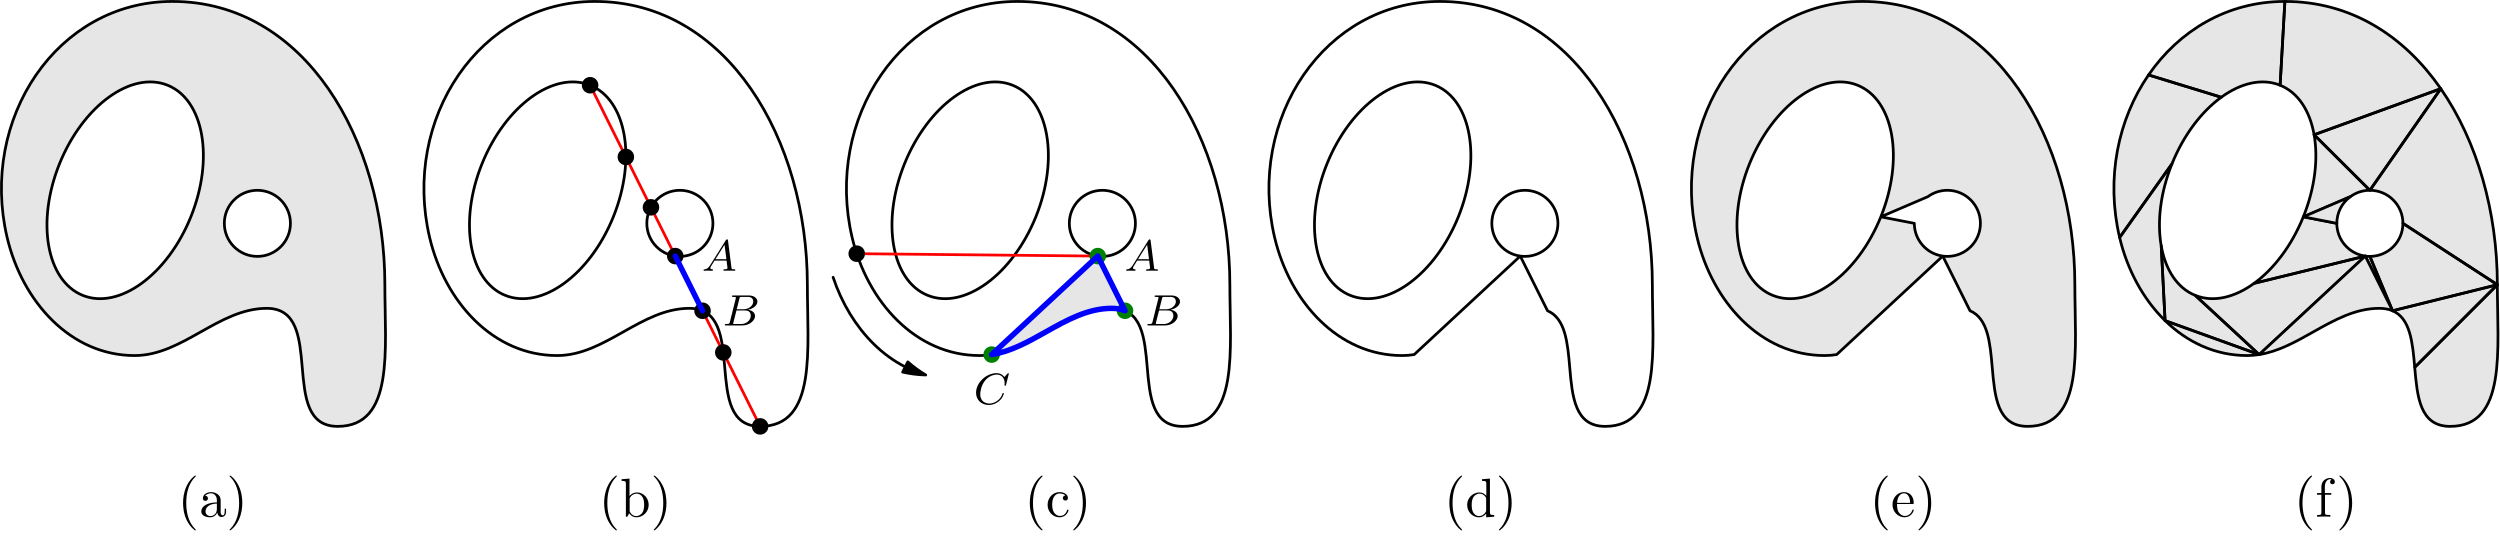 <?xml version='1.0' encoding='UTF-8'?>
<!-- This file was generated by dvisvgm 2.6.3 -->
<svg version='1.1' xmlns='http://www.w3.org/2000/svg' xmlns:xlink='http://www.w3.org/1999/xlink' width='453.544pt' height='97.586pt' viewBox='56.409 53.858 453.544 97.586'>
<defs>
<path id='g0-65' d='M1.474 -0.948C1.108 -0.367 0.781 -0.287 0.494 -0.263C0.414 -0.255 0.319 -0.247 0.319 -0.112C0.319 -0.088 0.335 0 0.43 0C0.502 0 0.55 -0.024 1.108 -0.024C1.65 -0.024 1.833 0 1.873 0S2.032 0 2.032 -0.151C2.032 -0.255 1.929 -0.263 1.889 -0.263C1.722 -0.271 1.554 -0.335 1.554 -0.51C1.554 -0.63 1.618 -0.733 1.769 -0.964L2.311 -1.841H4.495L4.663 -0.494C4.663 -0.383 4.519 -0.263 4.144 -0.263C4.025 -0.263 3.921 -0.263 3.921 -0.112C3.921 -0.104 3.929 0 4.057 0C4.136 0 4.439 -0.016 4.511 -0.024H5.013C5.731 -0.024 5.866 0 5.93 0C5.962 0 6.089 0 6.089 -0.151C6.089 -0.263 5.986 -0.263 5.858 -0.263C5.42 -0.263 5.412 -0.335 5.388 -0.534L4.758 -5.46C4.734 -5.635 4.726 -5.691 4.591 -5.691C4.447 -5.691 4.4 -5.611 4.352 -5.531L1.474 -0.948ZM2.479 -2.104L4.129 -4.726L4.463 -2.104H2.479Z'/>
<path id='g0-66' d='M1.347 -0.63C1.275 -0.327 1.259 -0.263 0.669 -0.263C0.518 -0.263 0.422 -0.263 0.422 -0.112C0.422 0 0.526 0 0.662 0H3.618C4.933 0 5.914 -0.933 5.914 -1.706C5.914 -2.287 5.412 -2.758 4.615 -2.845C5.539 -3.021 6.336 -3.626 6.336 -4.328C6.336 -4.926 5.754 -5.444 4.75 -5.444H1.969C1.825 -5.444 1.722 -5.444 1.722 -5.292C1.722 -5.181 1.817 -5.181 1.953 -5.181C2.216 -5.181 2.447 -5.181 2.447 -5.053C2.447 -5.021 2.439 -5.013 2.415 -4.91L1.347 -0.63ZM2.59 -2.941L3.076 -4.886C3.148 -5.157 3.156 -5.181 3.483 -5.181H4.631C5.412 -5.181 5.587 -4.67 5.587 -4.344C5.587 -3.666 4.862 -2.941 3.842 -2.941H2.59ZM2.04 -0.263C1.969 -0.279 1.945 -0.279 1.945 -0.335C1.945 -0.399 1.961 -0.462 1.977 -0.51L2.534 -2.718H4.152C4.894 -2.718 5.141 -2.216 5.141 -1.769C5.141 -0.988 4.376 -0.263 3.419 -0.263H2.04Z'/>
<path id='g0-67' d='M6.344 -5.396C6.352 -5.428 6.368 -5.475 6.368 -5.515C6.368 -5.571 6.32 -5.611 6.265 -5.611S6.185 -5.587 6.121 -5.515L5.563 -4.902C5.491 -5.005 5.069 -5.611 4.136 -5.611C2.287 -5.611 0.422 -3.897 0.422 -2.064C0.422 -0.677 1.474 0.167 2.742 0.167C3.786 0.167 4.67 -0.47 5.101 -1.092C5.364 -1.482 5.467 -1.865 5.467 -1.913C5.467 -1.985 5.42 -2.016 5.348 -2.016C5.252 -2.016 5.236 -1.977 5.212 -1.889C4.878 -0.789 3.802 -0.096 2.845 -0.096C2.032 -0.096 1.18 -0.574 1.18 -1.793C1.18 -2.048 1.267 -3.379 2.152 -4.376C2.75 -5.045 3.563 -5.348 4.192 -5.348C5.197 -5.348 5.611 -4.543 5.611 -3.786C5.611 -3.674 5.579 -3.523 5.579 -3.427C5.579 -3.324 5.683 -3.324 5.715 -3.324C5.818 -3.324 5.834 -3.355 5.866 -3.499L6.344 -5.396Z'/>
<path id='g1-40' d='M3.298 2.391C3.298 2.361 3.298 2.341 3.128 2.172C1.883 0.917 1.564 -0.966 1.564 -2.491C1.564 -4.224 1.943 -5.958 3.168 -7.203C3.298 -7.323 3.298 -7.342 3.298 -7.372C3.298 -7.442 3.258 -7.472 3.198 -7.472C3.098 -7.472 2.202 -6.795 1.614 -5.529C1.106 -4.433 0.986 -3.328 0.986 -2.491C0.986 -1.714 1.096 -0.508 1.644 0.618C2.242 1.843 3.098 2.491 3.198 2.491C3.258 2.491 3.298 2.461 3.298 2.391Z'/>
<path id='g1-41' d='M2.879 -2.491C2.879 -3.268 2.77 -4.473 2.222 -5.599C1.624 -6.824 0.767 -7.472 0.667 -7.472C0.608 -7.472 0.568 -7.432 0.568 -7.372C0.568 -7.342 0.568 -7.323 0.757 -7.143C1.733 -6.157 2.301 -4.573 2.301 -2.491C2.301 -0.787 1.933 0.966 0.697 2.222C0.568 2.341 0.568 2.361 0.568 2.391C0.568 2.451 0.608 2.491 0.667 2.491C0.767 2.491 1.664 1.813 2.252 0.548C2.76 -0.548 2.879 -1.654 2.879 -2.491Z'/>
<path id='g1-97' d='M3.318 -0.757C3.357 -0.359 3.626 0.06 4.095 0.06C4.304 0.06 4.912 -0.08 4.912 -0.887V-1.445H4.663V-0.887C4.663 -0.309 4.413 -0.249 4.304 -0.249C3.975 -0.249 3.935 -0.697 3.935 -0.747V-2.74C3.935 -3.158 3.935 -3.547 3.577 -3.915C3.188 -4.304 2.69 -4.463 2.212 -4.463C1.395 -4.463 0.707 -3.995 0.707 -3.337C0.707 -3.039 0.907 -2.869 1.166 -2.869C1.445 -2.869 1.624 -3.068 1.624 -3.328C1.624 -3.447 1.574 -3.776 1.116 -3.786C1.385 -4.134 1.873 -4.244 2.192 -4.244C2.68 -4.244 3.248 -3.856 3.248 -2.969V-2.6C2.74 -2.57 2.042 -2.54 1.415 -2.242C0.667 -1.903 0.418 -1.385 0.418 -0.946C0.418 -0.139 1.385 0.11 2.012 0.11C2.67 0.11 3.128 -0.289 3.318 -0.757ZM3.248 -2.391V-1.395C3.248 -0.448 2.531 -0.11 2.082 -0.11C1.594 -0.11 1.186 -0.458 1.186 -0.956C1.186 -1.504 1.604 -2.331 3.248 -2.391Z'/>
<path id='g1-98' d='M1.714 -3.756V-6.914L0.279 -6.804V-6.496C0.976 -6.496 1.056 -6.426 1.056 -5.938V0H1.305C1.315 -0.01 1.395 -0.149 1.664 -0.618C1.813 -0.389 2.232 0.11 2.969 0.11C4.154 0.11 5.191 -0.867 5.191 -2.152C5.191 -3.417 4.214 -4.403 3.078 -4.403C2.301 -4.403 1.873 -3.935 1.714 -3.756ZM1.743 -1.136V-3.188C1.743 -3.377 1.743 -3.387 1.853 -3.547C2.242 -4.105 2.79 -4.184 3.029 -4.184C3.477 -4.184 3.836 -3.925 4.075 -3.547C4.334 -3.138 4.364 -2.57 4.364 -2.162C4.364 -1.793 4.344 -1.196 4.055 -0.747C3.846 -0.438 3.467 -0.11 2.929 -0.11C2.481 -0.11 2.122 -0.349 1.883 -0.717C1.743 -0.927 1.743 -0.956 1.743 -1.136Z'/>
<path id='g1-99' d='M1.166 -2.172C1.166 -3.796 1.983 -4.214 2.511 -4.214C2.6 -4.214 3.228 -4.204 3.577 -3.846C3.168 -3.816 3.108 -3.517 3.108 -3.387C3.108 -3.128 3.288 -2.929 3.567 -2.929C3.826 -2.929 4.025 -3.098 4.025 -3.397C4.025 -4.075 3.268 -4.463 2.501 -4.463C1.255 -4.463 0.339 -3.387 0.339 -2.152C0.339 -0.877 1.325 0.11 2.481 0.11C3.816 0.11 4.134 -1.086 4.134 -1.186S4.035 -1.285 4.005 -1.285C3.915 -1.285 3.895 -1.245 3.875 -1.186C3.587 -0.259 2.939 -0.139 2.57 -0.139C2.042 -0.139 1.166 -0.568 1.166 -2.172Z'/>
<path id='g1-100' d='M3.786 -0.548V0.11L5.25 0V-0.309C4.553 -0.309 4.473 -0.379 4.473 -0.867V-6.914L3.039 -6.804V-6.496C3.736 -6.496 3.816 -6.426 3.816 -5.938V-3.786C3.527 -4.144 3.098 -4.403 2.56 -4.403C1.385 -4.403 0.339 -3.427 0.339 -2.142C0.339 -0.877 1.315 0.11 2.451 0.11C3.088 0.11 3.537 -0.229 3.786 -0.548ZM3.786 -3.218V-1.176C3.786 -0.996 3.786 -0.976 3.676 -0.807C3.377 -0.329 2.929 -0.11 2.501 -0.11C2.052 -0.11 1.694 -0.369 1.455 -0.747C1.196 -1.156 1.166 -1.724 1.166 -2.132C1.166 -2.501 1.186 -3.098 1.474 -3.547C1.684 -3.856 2.062 -4.184 2.6 -4.184C2.949 -4.184 3.367 -4.035 3.676 -3.587C3.786 -3.417 3.786 -3.397 3.786 -3.218Z'/>
<path id='g1-101' d='M1.116 -2.511C1.176 -3.995 2.012 -4.244 2.351 -4.244C3.377 -4.244 3.477 -2.899 3.477 -2.511H1.116ZM1.106 -2.301H3.885C4.105 -2.301 4.134 -2.301 4.134 -2.511C4.134 -3.497 3.597 -4.463 2.351 -4.463C1.196 -4.463 0.279 -3.437 0.279 -2.192C0.279 -0.857 1.325 0.11 2.471 0.11C3.686 0.11 4.134 -0.996 4.134 -1.186C4.134 -1.285 4.055 -1.305 4.005 -1.305C3.915 -1.305 3.895 -1.245 3.875 -1.166C3.527 -0.139 2.63 -0.139 2.531 -0.139C2.032 -0.139 1.634 -0.438 1.405 -0.807C1.106 -1.285 1.106 -1.943 1.106 -2.301Z'/>
<path id='g1-102' d='M1.743 -4.294V-5.45C1.743 -6.326 2.222 -6.804 2.66 -6.804C2.69 -6.804 2.839 -6.804 2.989 -6.735C2.869 -6.695 2.69 -6.565 2.69 -6.316C2.69 -6.087 2.849 -5.888 3.118 -5.888C3.407 -5.888 3.557 -6.087 3.557 -6.326C3.557 -6.695 3.188 -7.024 2.66 -7.024C1.963 -7.024 1.116 -6.496 1.116 -5.44V-4.294H0.329V-3.985H1.116V-0.757C1.116 -0.309 1.006 -0.309 0.339 -0.309V0C0.727 -0.01 1.196 -0.03 1.474 -0.03C1.873 -0.03 2.341 -0.03 2.74 0V-0.309H2.531C1.793 -0.309 1.773 -0.418 1.773 -0.777V-3.985H2.909V-4.294H1.743Z'/>
</defs>
<g id='page1'>
<g transform='matrix(0.996 0 0 0.996 83.401 96.947)'>
<path d='M 4.3 -43C 16.364 -43 26.039 -36.707 32.698 -27.11C 39.357 -17.514 43 -4.614 43 8.6C 43 14.477 43.449 20.927 42.598 25.908C 41.748 30.888 39.598 34.4 34.4 34.4C 28.881 34.4 28.416 29.025 27.95 23.65C 27.484 18.275 27.018 12.9 21.5 12.9C 17.11 12.9 13.285 15.05 9.46 17.2C 5.635 19.35 1.809 21.5 -2.58 21.5C -8.404 21.5 -13.518 19.052 -17.521 15.141C -21.525 11.229 -24.418 5.855 -25.8 -0C -28.352 -10.809 -26.074 -21.559 -20.535 -29.607C -14.997 -37.655 -6.196 -43 4.3 -43ZM 7.661 -3.768C 9.796 -9.052 10.39 -14.377 9.625 -18.715C 8.859 -23.052 6.735 -26.402 3.432 -27.737C 0.129 -29.071 -3.727 -28.137 -7.29 -25.549C -10.854 -22.96 -14.126 -18.717 -16.261 -13.432C -18.396 -8.148 -18.99 -2.823 -18.225 1.515C -17.459 5.853 -15.335 9.203 -12.032 10.537C -8.729 11.871 -4.873 10.938 -1.31 8.349C 2.254 5.76 5.526 1.517 7.661 -3.768ZM 25.8 -2.58C 25.8 -5.905 23.105 -8.6 19.78 -8.6C 16.455 -8.6 13.76 -5.905 13.76 -2.58C 13.76 0.745 16.455 3.44 19.78 3.44C 23.105 3.44 25.8 0.745 25.8 -2.58Z' fill='#e6e6e6' fill-rule='evenodd'/>
</g>
<g transform='matrix(0.996 0 0 0.996 83.401 96.947)'>
<path d='M 4.3 -43C 16.364 -43 26.039 -36.707 32.698 -27.11C 39.357 -17.514 43 -4.614 43 8.6C 43 14.477 43.449 20.927 42.598 25.908C 41.748 30.888 39.598 34.4 34.4 34.4C 28.881 34.4 28.416 29.025 27.95 23.65C 27.484 18.275 27.018 12.9 21.5 12.9C 17.11 12.9 13.285 15.05 9.46 17.2C 5.635 19.35 1.809 21.5 -2.58 21.5C -8.404 21.5 -13.518 19.052 -17.521 15.141C -21.525 11.229 -24.418 5.855 -25.8 -0C -28.352 -10.809 -26.074 -21.559 -20.535 -29.607C -14.997 -37.655 -6.196 -43 4.3 -43Z' fill='none' stroke='#000000' stroke-linecap='round' stroke-linejoin='round' stroke-miterlimit='10.037' stroke-width='0.502'/>
</g>
<g transform='matrix(0.996 0 0 0.996 83.401 96.947)'>
<path d='M 7.661 -3.768C 9.796 -9.052 10.39 -14.377 9.625 -18.715C 8.859 -23.052 6.735 -26.402 3.432 -27.737C 0.129 -29.071 -3.727 -28.137 -7.29 -25.549C -10.854 -22.96 -14.126 -18.717 -16.261 -13.432C -18.396 -8.148 -18.99 -2.823 -18.225 1.515C -17.459 5.853 -15.335 9.203 -12.032 10.537C -8.729 11.871 -4.873 10.938 -1.31 8.349C 2.254 5.76 5.526 1.517 7.661 -3.768Z' fill='none' stroke='#000000' stroke-linecap='round' stroke-linejoin='round' stroke-miterlimit='10.037' stroke-width='0.502'/>
</g>
<g transform='matrix(0.996 0 0 0.996 83.401 96.947)'>
<path d='M 25.8 -2.58C 25.8 -5.905 23.105 -8.6 19.78 -8.6C 16.455 -8.6 13.76 -5.905 13.76 -2.58C 13.76 0.745 16.455 3.44 19.78 3.44C 23.105 3.44 25.8 0.745 25.8 -2.58Z' fill='none' stroke='#000000' stroke-linecap='round' stroke-linejoin='round' stroke-miterlimit='10.037' stroke-width='0.502'/>
</g>
<g transform='matrix(0.996 0 0 0.996 83.401 96.947)'>
<path d='M 81.256 -43C 93.321 -43 102.996 -36.707 109.655 -27.11C 116.313 -17.514 119.956 -4.614 119.956 8.6C 119.956 14.477 120.405 20.927 119.555 25.908C 118.704 30.888 116.554 34.4 111.356 34.4C 105.838 34.4 105.372 29.025 104.906 23.65C 104.44 18.275 103.975 12.9 98.456 12.9C 94.067 12.9 90.242 15.05 86.416 17.2C 82.591 19.35 78.766 21.5 74.376 21.5C 68.553 21.5 63.439 19.052 59.435 15.141C 55.432 11.229 52.538 5.855 51.157 0C 48.605 -10.809 50.882 -21.559 56.421 -29.607C 61.96 -37.655 70.761 -43 81.256 -43Z' fill='none' stroke='#000000' stroke-linecap='round' stroke-linejoin='round' stroke-miterlimit='10.037' stroke-width='0.502'/>
</g>
<g transform='matrix(0.996 0 0 0.996 83.401 96.947)'>
<path d='M 84.617 -3.768C 86.752 -9.052 87.346 -14.377 86.581 -18.715C 85.816 -23.052 83.691 -26.402 80.388 -27.737C 77.085 -29.071 73.23 -28.137 69.666 -25.549C 66.103 -22.96 62.831 -18.717 60.696 -13.432C 58.561 -8.148 57.967 -2.823 58.732 1.515C 59.497 5.853 61.622 9.203 64.924 10.537C 68.227 11.871 72.083 10.938 75.647 8.349C 79.21 5.76 82.482 1.517 84.617 -3.768Z' fill='none' stroke='#000000' stroke-linecap='round' stroke-linejoin='round' stroke-miterlimit='10.037' stroke-width='0.502'/>
</g>
<g transform='matrix(0.996 0 0 0.996 83.401 96.947)'>
<path d='M 102.756 -2.58C 102.756 -5.905 100.061 -8.6 96.736 -8.6C 93.412 -8.6 90.716 -5.905 90.716 -2.58C 90.716 0.745 93.412 3.44 96.736 3.44C 100.061 3.44 102.756 0.745 102.756 -2.58Z' fill='none' stroke='#000000' stroke-linecap='round' stroke-linejoin='round' stroke-miterlimit='10.037' stroke-width='0.502'/>
</g>
<g transform='matrix(0.996 0 0 0.996 83.401 96.947)'>
<path d='M 80.388 -27.737L 111.356 34.4' fill='none' stroke='#ff0000' stroke-linecap='round' stroke-linejoin='round' stroke-miterlimit='10.037' stroke-width='0.502'/>
</g>
<g transform='matrix(0.996 0 0 0.996 83.401 96.947)'>
<circle cx='100.861' cy='13.341' r='1.506' fill='#000000'/>
</g>
<g transform='matrix(0.996 0 0 0.996 83.401 96.947)'>
<circle cx='104.643' cy='20.931' r='1.506' fill='#000000'/>
</g>
<g transform='matrix(0.996 0 0 0.996 83.401 96.947)'>
<circle cx='111.356' cy='34.4' r='1.506' fill='#000000'/>
</g>
<g transform='matrix(0.996 0 0 0.996 83.401 96.947)'>
<circle cx='80.388' cy='-27.737' r='1.506' fill='#000000'/>
</g>
<g transform='matrix(0.996 0 0 0.996 83.401 96.947)'>
<circle cx='86.899' cy='-14.673' r='1.506' fill='#000000'/>
</g>
<g transform='matrix(0.996 0 0 0.996 83.401 96.947)'>
<circle cx='91.471' cy='-5.5' r='1.506' fill='#000000'/>
</g>
<g transform='matrix(0.996 0 0 0.996 83.401 96.947)'>
<circle cx='95.897' cy='3.382' r='1.506' fill='#000000'/>
</g>
<g transform='matrix(0.996 0 0 0.996 83.401 96.947)'>
<path d='M 100.861 13.341L 95.897 3.382' fill='none' stroke='#0000ff' stroke-linecap='round' stroke-linejoin='round' stroke-miterlimit='10.037' stroke-width='1.004'/>
</g><use x='183.726' y='102.98' xlink:href='#g0-65'/>
<use x='187.476' y='112.902' xlink:href='#g0-66'/>
<g transform='matrix(0.996 0 0 0.996 83.401 96.947)'>
<path d='M 158.213 -43C 170.277 -43 179.952 -36.707 186.611 -27.11C 193.27 -17.514 196.913 -4.614 196.913 8.6C 196.913 14.477 197.362 20.927 196.511 25.908C 195.661 30.888 193.511 34.4 188.313 34.4C 182.794 34.4 182.328 29.025 181.863 23.65C 181.397 18.275 180.931 12.9 175.413 12.9C 171.023 12.9 167.198 15.05 163.373 17.2C 159.547 19.35 155.722 21.5 151.333 21.5C 145.509 21.5 140.395 19.052 136.392 15.141C 132.388 11.229 129.495 5.855 128.113 0C 125.561 -10.809 127.838 -21.559 133.377 -29.607C 138.916 -37.655 147.717 -43 158.213 -43Z' fill='none' stroke='#000000' stroke-linecap='round' stroke-linejoin='round' stroke-miterlimit='10.037' stroke-width='0.502'/>
</g>
<g transform='matrix(0.996 0 0 0.996 83.401 96.947)'>
<path d='M 161.573 -3.768C 163.708 -9.052 164.303 -14.377 163.537 -18.715C 162.772 -23.052 160.647 -26.402 157.345 -27.737C 154.042 -29.071 150.186 -28.137 146.623 -25.549C 143.059 -22.96 139.787 -18.717 137.652 -13.432C 135.517 -8.148 134.923 -2.823 135.688 1.515C 136.453 5.853 138.578 9.203 141.881 10.537C 145.184 11.871 149.039 10.938 152.603 8.349C 156.167 5.76 159.438 1.517 161.573 -3.768Z' fill='none' stroke='#000000' stroke-linecap='round' stroke-linejoin='round' stroke-miterlimit='10.037' stroke-width='0.502'/>
</g>
<g transform='matrix(0.996 0 0 0.996 83.401 96.947)'>
<path d='M 179.713 -2.58C 179.713 -5.905 177.017 -8.6 173.693 -8.6C 170.368 -8.6 167.673 -5.905 167.673 -2.58C 167.673 0.745 170.368 3.44 173.693 3.44C 177.017 3.44 179.713 0.745 179.713 -2.58Z' fill='none' stroke='#000000' stroke-linecap='round' stroke-linejoin='round' stroke-miterlimit='10.037' stroke-width='0.502'/>
</g>
<g transform='matrix(0.996 0 0 0.996 83.401 96.947)'>
<path d='M 177.817 13.341C 177.146 13.056 176.352 12.9 175.413 12.9C 171.023 12.9 167.198 15.05 163.373 17.2C 160.199 18.984 157.025 20.768 153.529 21.323L 172.854 3.382L 177.817 13.341Z' fill='#e6e6e6'/>
</g>
<g transform='matrix(0.996 0 0 0.996 83.401 96.947)'>
<path d='M 172.854 3.382L 128.948 2.944' fill='none' stroke='#ff0000' stroke-linecap='round' stroke-linejoin='round' stroke-miterlimit='10.037' stroke-width='0.502'/>
</g>
<g transform='matrix(0.996 0 0 0.996 83.401 96.947)'>
<circle cx='172.854' cy='3.382' r='1.506' fill='#008000'/>
</g><use x='260.395' y='102.98' xlink:href='#g0-65'/>
<g transform='matrix(0.996 0 0 0.996 83.401 96.947)'>
<circle cx='177.817' cy='13.341' r='1.506' fill='#008000'/>
</g><use x='264.144' y='112.902' xlink:href='#g0-66'/>
<g transform='matrix(0.996 0 0 0.996 83.401 96.947)'>
<circle cx='153.529' cy='21.323' r='1.506' fill='#008000'/>
</g><use x='233.061' y='127.164' xlink:href='#g0-67'/>
<g transform='matrix(0.996 0 0 0.996 83.401 96.947)'>
<path d='M 177.817 13.341C 177.146 13.056 176.352 12.9 175.413 12.9C 171.023 12.9 167.198 15.05 163.373 17.2C 160.199 18.984 157.025 20.768 153.529 21.323L 172.854 3.382L 177.817 13.341Z' fill='none' stroke='#0000ff' stroke-linecap='round' stroke-linejoin='round' stroke-miterlimit='10.037' stroke-width='1.004'/>
</g>
<g transform='matrix(0.996 0 0 0.996 83.401 96.947)'>
<circle cx='128.948' cy='2.944' r='1.506' fill='#000000'/>
</g>
<g transform='matrix(0.996 0 0 0.996 83.401 96.947)'>
<path d='M 137.788 23.57C 135.708 22.51 133.799 21.109 132.092 19.441C 128.77 16.195 126.212 11.943 124.648 7.244' fill='none' stroke='#000000' stroke-linecap='round' stroke-linejoin='round' stroke-miterlimit='10.037' stroke-width='0.502'/>
</g>
<g transform='matrix(0.996 0 0 0.996 83.401 96.947)'>
<path d='M 141.518 25.037C 140.348 24.348 139.26 23.548 138.255 22.652L 137.309 24.509C 138.687 24.826 140.093 25.007 141.518 25.037Z' fill='#000000'/>
</g>
<g transform='matrix(0.996 0 0 0.996 83.401 96.947)'>
<path d='M 141.518 25.037C 140.348 24.348 139.26 23.548 138.255 22.652L 137.309 24.509C 138.687 24.826 140.093 25.007 141.518 25.037Z' fill='none' stroke='#000000' stroke-linecap='round' stroke-linejoin='round' stroke-miterlimit='10.037' stroke-width='0.502'/>
</g>
<g transform='matrix(0.996 0 0 0.996 83.401 96.947)'>
<path d='M 230.485 21.323C 229.768 21.438 229.037 21.5 228.289 21.5C 222.466 21.5 217.352 19.052 213.348 15.141C 209.344 11.229 206.451 5.855 205.069 0C 202.518 -10.809 204.795 -21.559 210.334 -29.607C 215.873 -37.655 224.673 -43 235.169 -43C 247.234 -43 256.909 -36.707 263.567 -27.11C 270.226 -17.514 273.869 -4.614 273.869 8.6C 273.869 14.477 274.318 20.927 273.468 25.908C 272.617 30.888 270.467 34.4 265.269 34.4C 259.751 34.4 259.285 29.025 258.819 23.65C 258.433 19.19 258.046 14.73 254.774 13.341L 249.81 3.382C 250.084 3.42 250.364 3.44 250.649 3.44C 253.974 3.44 256.669 0.745 256.669 -2.58C 256.669 -5.905 253.974 -8.6 250.649 -8.6C 247.324 -8.6 244.629 -5.905 244.629 -2.58C 244.629 0.46 246.883 2.974 249.81 3.382L 230.485 21.323Z' fill='none' stroke='#000000' stroke-linecap='round' stroke-linejoin='round' stroke-miterlimit='10.037' stroke-width='0.502'/>
</g>
<g transform='matrix(0.996 0 0 0.996 83.401 96.947)'>
<path d='M 238.53 -3.768C 240.665 -9.052 241.259 -14.377 240.494 -18.715C 239.729 -23.052 237.604 -26.402 234.301 -27.737C 230.998 -29.071 227.143 -28.137 223.579 -25.549C 220.015 -22.96 216.744 -18.717 214.609 -13.432C 212.473 -8.148 211.879 -2.823 212.644 1.515C 213.41 5.853 215.534 9.203 218.837 10.537C 222.14 11.871 225.996 10.938 229.559 8.349C 233.123 5.76 236.395 1.517 238.53 -3.768Z' fill='none' stroke='#000000' stroke-linecap='round' stroke-linejoin='round' stroke-miterlimit='10.037' stroke-width='0.502'/>
</g>
<g transform='matrix(0.996 0 0 0.996 83.401 96.947)'>
<path d='M 321.585 -2.58C 321.585 0.46 323.839 2.974 326.767 3.382L 307.442 21.323C 306.724 21.438 305.993 21.5 305.246 21.5C 299.422 21.5 294.308 19.052 290.304 15.141C 286.301 11.229 283.408 5.855 282.026 0C 279.474 -10.809 281.751 -21.559 287.29 -29.607C 292.829 -37.655 301.63 -43 312.125 -43C 324.19 -43 333.865 -36.707 340.524 -27.11C 347.183 -17.514 350.825 -4.614 350.825 8.6C 350.825 14.477 351.274 20.927 350.424 25.908C 349.573 30.888 347.423 34.4 342.225 34.4C 336.707 34.4 336.241 29.025 335.775 23.65C 335.389 19.19 335.002 14.73 331.73 13.341L 326.767 3.382C 327.041 3.42 327.321 3.44 327.605 3.44C 330.93 3.44 333.625 0.745 333.625 -2.58C 333.625 -5.905 330.93 -8.6 327.605 -8.6C 326.276 -8.6 325.046 -8.169 324.05 -7.438L 315.486 -3.768C 317.621 -9.052 318.215 -14.377 317.45 -18.715C 316.685 -23.052 314.56 -26.402 311.257 -27.737C 307.955 -29.071 304.099 -28.137 300.535 -25.549C 296.972 -22.96 293.7 -18.717 291.565 -13.432C 289.43 -8.148 288.836 -2.823 289.601 1.515C 290.366 5.853 292.491 9.203 295.794 10.537C 299.097 11.871 302.952 10.938 306.516 8.349C 310.079 5.76 313.351 1.517 315.486 -3.768L 321.585 -2.58Z' fill='#e6e6e6'/>
</g>
<g transform='matrix(0.996 0 0 0.996 83.401 96.947)'>
<path d='M 321.585 -2.58C 321.585 0.46 323.839 2.974 326.767 3.382L 307.442 21.323C 306.724 21.438 305.993 21.5 305.246 21.5C 299.422 21.5 294.308 19.052 290.304 15.141C 286.301 11.229 283.408 5.855 282.026 0C 279.474 -10.809 281.751 -21.559 287.29 -29.607C 292.829 -37.655 301.63 -43 312.125 -43C 324.19 -43 333.865 -36.707 340.524 -27.11C 347.183 -17.514 350.825 -4.614 350.825 8.6C 350.825 14.477 351.274 20.927 350.424 25.908C 349.573 30.888 347.423 34.4 342.225 34.4C 336.707 34.4 336.241 29.025 335.775 23.65C 335.389 19.19 335.002 14.73 331.73 13.341L 326.767 3.382C 327.041 3.42 327.321 3.44 327.605 3.44C 330.93 3.44 333.625 0.745 333.625 -2.58C 333.625 -5.905 330.93 -8.6 327.605 -8.6C 326.276 -8.6 325.046 -8.169 324.05 -7.438L 315.486 -3.768C 317.621 -9.052 318.215 -14.377 317.45 -18.715C 316.685 -23.052 314.56 -26.402 311.257 -27.737C 307.955 -29.071 304.099 -28.137 300.535 -25.549C 296.972 -22.96 293.7 -18.717 291.565 -13.432C 289.43 -8.148 288.836 -2.823 289.601 1.515C 290.366 5.853 292.491 9.203 295.794 10.537C 299.097 11.871 302.952 10.938 306.516 8.349C 310.079 5.76 313.351 1.517 315.486 -3.768L 321.585 -2.58Z' fill='none' stroke='#000000' stroke-linecap='round' stroke-linejoin='round' stroke-miterlimit='10.037' stroke-width='0.502'/>
</g>
<g transform='matrix(0.996 0 0 0.996 83.401 96.947)'>
<path d='M 408.686 13.341L 403.723 3.382C 403.997 3.42 404.277 3.44 404.562 3.44L 408.686 13.341ZM 404.562 -8.6C 403.232 -8.6 402.003 -8.169 401.006 -7.438L 392.443 -3.768C 394.578 -9.052 395.172 -14.377 394.407 -18.715L 404.562 -8.6ZM 383.472 8.349C 387.036 5.76 390.307 1.517 392.443 -3.768L 398.542 -2.58C 398.542 0.46 400.795 2.974 403.723 3.382L 383.472 8.349ZM 384.398 21.323C 383.68 21.438 382.949 21.5 382.202 21.5C 376.378 21.5 371.264 19.052 367.261 15.141L 384.398 21.323ZM 427.782 8.6C 427.782 14.477 428.231 20.927 427.38 25.908C 426.53 30.888 424.38 34.4 419.182 34.4C 413.663 34.4 413.198 29.025 412.732 23.65L 427.782 8.6ZM 372.75 10.537C 376.053 11.871 379.908 10.938 383.472 8.349L 403.723 3.382L 384.398 21.323L 372.75 10.537ZM 427.782 8.6L 412.732 23.65C 412.345 19.19 411.959 14.73 408.686 13.341L 427.782 8.6ZM 366.557 1.515C 367.322 5.853 369.447 9.203 372.75 10.537L 384.398 21.323L 367.261 15.141L 366.557 1.515ZM 427.782 8.6L 408.686 13.341L 404.562 3.44C 407.887 3.44 410.582 0.745 410.582 -2.58L 427.782 8.6ZM 368.521 -13.432C 366.386 -8.148 365.792 -2.823 366.557 1.515L 367.261 15.141C 363.257 11.229 360.364 5.855 358.982 0L 368.521 -13.432ZM 377.492 -25.549C 373.928 -22.96 370.656 -18.717 368.521 -13.432L 358.982 0C 356.43 -10.809 358.707 -21.559 364.246 -29.607L 377.492 -25.549ZM 388.214 -27.737C 384.911 -29.071 381.055 -28.137 377.492 -25.549L 364.246 -29.607C 369.785 -37.655 378.586 -43 389.082 -43L 388.214 -27.737ZM 417.48 -27.11C 424.139 -17.514 427.782 -4.614 427.782 8.6L 410.582 -2.58C 410.582 -5.905 407.887 -8.6 404.562 -8.6L 417.48 -27.11ZM 394.407 -18.715C 393.641 -23.052 391.517 -26.402 388.214 -27.737L 389.082 -43C 401.146 -43 410.821 -36.707 417.48 -27.11L 394.407 -18.715ZM 417.48 -27.11L 404.562 -8.6L 394.407 -18.715L 417.48 -27.11Z' fill='#e6e6e6'/>
</g>
<g transform='matrix(0.996 0 0 0.996 83.401 96.947)'>
<path d='M 408.686 13.341L 403.723 3.382C 403.997 3.42 404.277 3.44 404.562 3.44L 408.686 13.341Z' fill='none' stroke='#000000' stroke-linecap='round' stroke-linejoin='round' stroke-miterlimit='10.037' stroke-width='0.502'/>
</g>
<g transform='matrix(0.996 0 0 0.996 83.401 96.947)'>
<path d='M 404.562 -8.6C 403.232 -8.6 402.003 -8.169 401.006 -7.438L 392.443 -3.768C 394.578 -9.052 395.172 -14.377 394.407 -18.715L 404.562 -8.6Z' fill='none' stroke='#000000' stroke-linecap='round' stroke-linejoin='round' stroke-miterlimit='10.037' stroke-width='0.502'/>
</g>
<g transform='matrix(0.996 0 0 0.996 83.401 96.947)'>
<path d='M 383.472 8.349C 387.036 5.76 390.307 1.517 392.443 -3.768L 398.542 -2.58C 398.542 0.46 400.795 2.974 403.723 3.382L 383.472 8.349Z' fill='none' stroke='#000000' stroke-linecap='round' stroke-linejoin='round' stroke-miterlimit='10.037' stroke-width='0.502'/>
</g>
<g transform='matrix(0.996 0 0 0.996 83.401 96.947)'>
<path d='M 384.398 21.323C 383.68 21.438 382.949 21.5 382.202 21.5C 376.378 21.5 371.264 19.052 367.261 15.141L 384.398 21.323Z' fill='none' stroke='#000000' stroke-linecap='round' stroke-linejoin='round' stroke-miterlimit='10.037' stroke-width='0.502'/>
</g>
<g transform='matrix(0.996 0 0 0.996 83.401 96.947)'>
<path d='M 427.782 8.6C 427.782 14.477 428.231 20.927 427.38 25.908C 426.53 30.888 424.38 34.4 419.182 34.4C 413.663 34.4 413.198 29.025 412.732 23.65L 427.782 8.6Z' fill='none' stroke='#000000' stroke-linecap='round' stroke-linejoin='round' stroke-miterlimit='10.037' stroke-width='0.502'/>
</g>
<g transform='matrix(0.996 0 0 0.996 83.401 96.947)'>
<path d='M 372.75 10.537C 376.053 11.871 379.908 10.938 383.472 8.349L 403.723 3.382L 384.398 21.323L 372.75 10.537Z' fill='none' stroke='#000000' stroke-linecap='round' stroke-linejoin='round' stroke-miterlimit='10.037' stroke-width='0.502'/>
</g>
<g transform='matrix(0.996 0 0 0.996 83.401 96.947)'>
<path d='M 427.782 8.6L 412.732 23.65C 412.345 19.19 411.959 14.73 408.686 13.341L 427.782 8.6Z' fill='none' stroke='#000000' stroke-linecap='round' stroke-linejoin='round' stroke-miterlimit='10.037' stroke-width='0.502'/>
</g>
<g transform='matrix(0.996 0 0 0.996 83.401 96.947)'>
<path d='M 366.557 1.515C 367.322 5.853 369.447 9.203 372.75 10.537L 384.398 21.323L 367.261 15.141L 366.557 1.515Z' fill='none' stroke='#000000' stroke-linecap='round' stroke-linejoin='round' stroke-miterlimit='10.037' stroke-width='0.502'/>
</g>
<g transform='matrix(0.996 0 0 0.996 83.401 96.947)'>
<path d='M 427.782 8.6L 408.686 13.341L 404.562 3.44C 407.887 3.44 410.582 0.745 410.582 -2.58L 427.782 8.6Z' fill='none' stroke='#000000' stroke-linecap='round' stroke-linejoin='round' stroke-miterlimit='10.037' stroke-width='0.502'/>
</g>
<g transform='matrix(0.996 0 0 0.996 83.401 96.947)'>
<path d='M 368.521 -13.432C 366.386 -8.148 365.792 -2.823 366.557 1.515L 367.261 15.141C 363.257 11.229 360.364 5.855 358.982 0L 368.521 -13.432Z' fill='none' stroke='#000000' stroke-linecap='round' stroke-linejoin='round' stroke-miterlimit='10.037' stroke-width='0.502'/>
</g>
<g transform='matrix(0.996 0 0 0.996 83.401 96.947)'>
<path d='M 377.492 -25.549C 373.928 -22.96 370.656 -18.717 368.521 -13.432L 358.982 0C 356.43 -10.809 358.707 -21.559 364.246 -29.607L 377.492 -25.549Z' fill='none' stroke='#000000' stroke-linecap='round' stroke-linejoin='round' stroke-miterlimit='10.037' stroke-width='0.502'/>
</g>
<g transform='matrix(0.996 0 0 0.996 83.401 96.947)'>
<path d='M 388.214 -27.737C 384.911 -29.071 381.055 -28.137 377.492 -25.549L 364.246 -29.607C 369.785 -37.655 378.586 -43 389.082 -43L 388.214 -27.737Z' fill='none' stroke='#000000' stroke-linecap='round' stroke-linejoin='round' stroke-miterlimit='10.037' stroke-width='0.502'/>
</g>
<g transform='matrix(0.996 0 0 0.996 83.401 96.947)'>
<path d='M 417.48 -27.11C 424.139 -17.514 427.782 -4.614 427.782 8.6L 410.582 -2.58C 410.582 -5.905 407.887 -8.6 404.562 -8.6L 417.48 -27.11Z' fill='none' stroke='#000000' stroke-linecap='round' stroke-linejoin='round' stroke-miterlimit='10.037' stroke-width='0.502'/>
</g>
<g transform='matrix(0.996 0 0 0.996 83.401 96.947)'>
<path d='M 394.407 -18.715C 393.641 -23.052 391.517 -26.402 388.214 -27.737L 389.082 -43C 401.146 -43 410.821 -36.707 417.48 -27.11L 394.407 -18.715Z' fill='none' stroke='#000000' stroke-linecap='round' stroke-linejoin='round' stroke-miterlimit='10.037' stroke-width='0.502'/>
</g>
<g transform='matrix(0.996 0 0 0.996 83.401 96.947)'>
<path d='M 417.48 -27.11L 404.562 -8.6L 394.407 -18.715L 417.48 -27.11Z' fill='none' stroke='#000000' stroke-linecap='round' stroke-linejoin='round' stroke-miterlimit='10.037' stroke-width='0.502'/>
</g>
<g transform='matrix(0.996 0 0 0.996 83.401 96.947)'>
<path d='M 408.686 13.341C 408.015 13.056 407.221 12.9 406.282 12.9C 401.892 12.9 398.067 15.05 394.242 17.2C 391.068 18.984 387.894 20.768 384.398 21.323L 403.723 3.382L 408.686 13.341Z' fill='#e6e6e6'/>
</g>
<g transform='matrix(0.996 0 0 0.996 83.401 96.947)'>
<path d='M 408.686 13.341C 408.015 13.056 407.221 12.9 406.282 12.9C 401.892 12.9 398.067 15.05 394.242 17.2C 391.068 18.984 387.894 20.768 384.398 21.323L 403.723 3.382L 408.686 13.341Z' fill='none' stroke='#000000' stroke-linecap='round' stroke-linejoin='round' stroke-miterlimit='10.037' stroke-width='0.502'/>
</g>
<g transform='matrix(0.996 0 0 0.996 83.401 96.947)'>
<path d='M 392.443 -3.768L 401.006 -7.438C 399.512 -6.343 398.542 -4.575 398.542 -2.58L 392.443 -3.768Z' fill='#e6e6e6'/>
</g>
<g transform='matrix(0.996 0 0 0.996 83.401 96.947)'>
<path d='M 392.443 -3.768L 401.006 -7.438C 399.512 -6.343 398.542 -4.575 398.542 -2.58L 392.443 -3.768Z' fill='none' stroke='#000000' stroke-linecap='round' stroke-linejoin='round' stroke-miterlimit='10.037' stroke-width='0.502'/>
</g><use x='88.633' y='147.597' xlink:href='#g1-40'/>
<use x='92.507' y='147.597' xlink:href='#g1-97'/>
<use x='97.488' y='147.597' xlink:href='#g1-41'/>
<use x='165.025' y='147.597' xlink:href='#g1-40'/>
<use x='168.899' y='147.597' xlink:href='#g1-98'/>
<use x='174.434' y='147.597' xlink:href='#g1-41'/>
<use x='242.247' y='147.597' xlink:href='#g1-40'/>
<use x='246.122' y='147.597' xlink:href='#g1-99'/>
<use x='250.549' y='147.597' xlink:href='#g1-41'/>
<use x='318.363' y='147.597' xlink:href='#g1-40'/>
<use x='322.237' y='147.597' xlink:href='#g1-100'/>
<use x='327.772' y='147.597' xlink:href='#g1-41'/>
<use x='395.585' y='147.597' xlink:href='#g1-40'/>
<use x='399.459' y='147.597' xlink:href='#g1-101'/>
<use x='403.887' y='147.597' xlink:href='#g1-41'/>
<use x='472.558' y='147.597' xlink:href='#g1-40'/>
<use x='476.433' y='147.597' xlink:href='#g1-102'/>
<use x='480.252' y='147.597' xlink:href='#g1-41'/>
</g>
</svg>